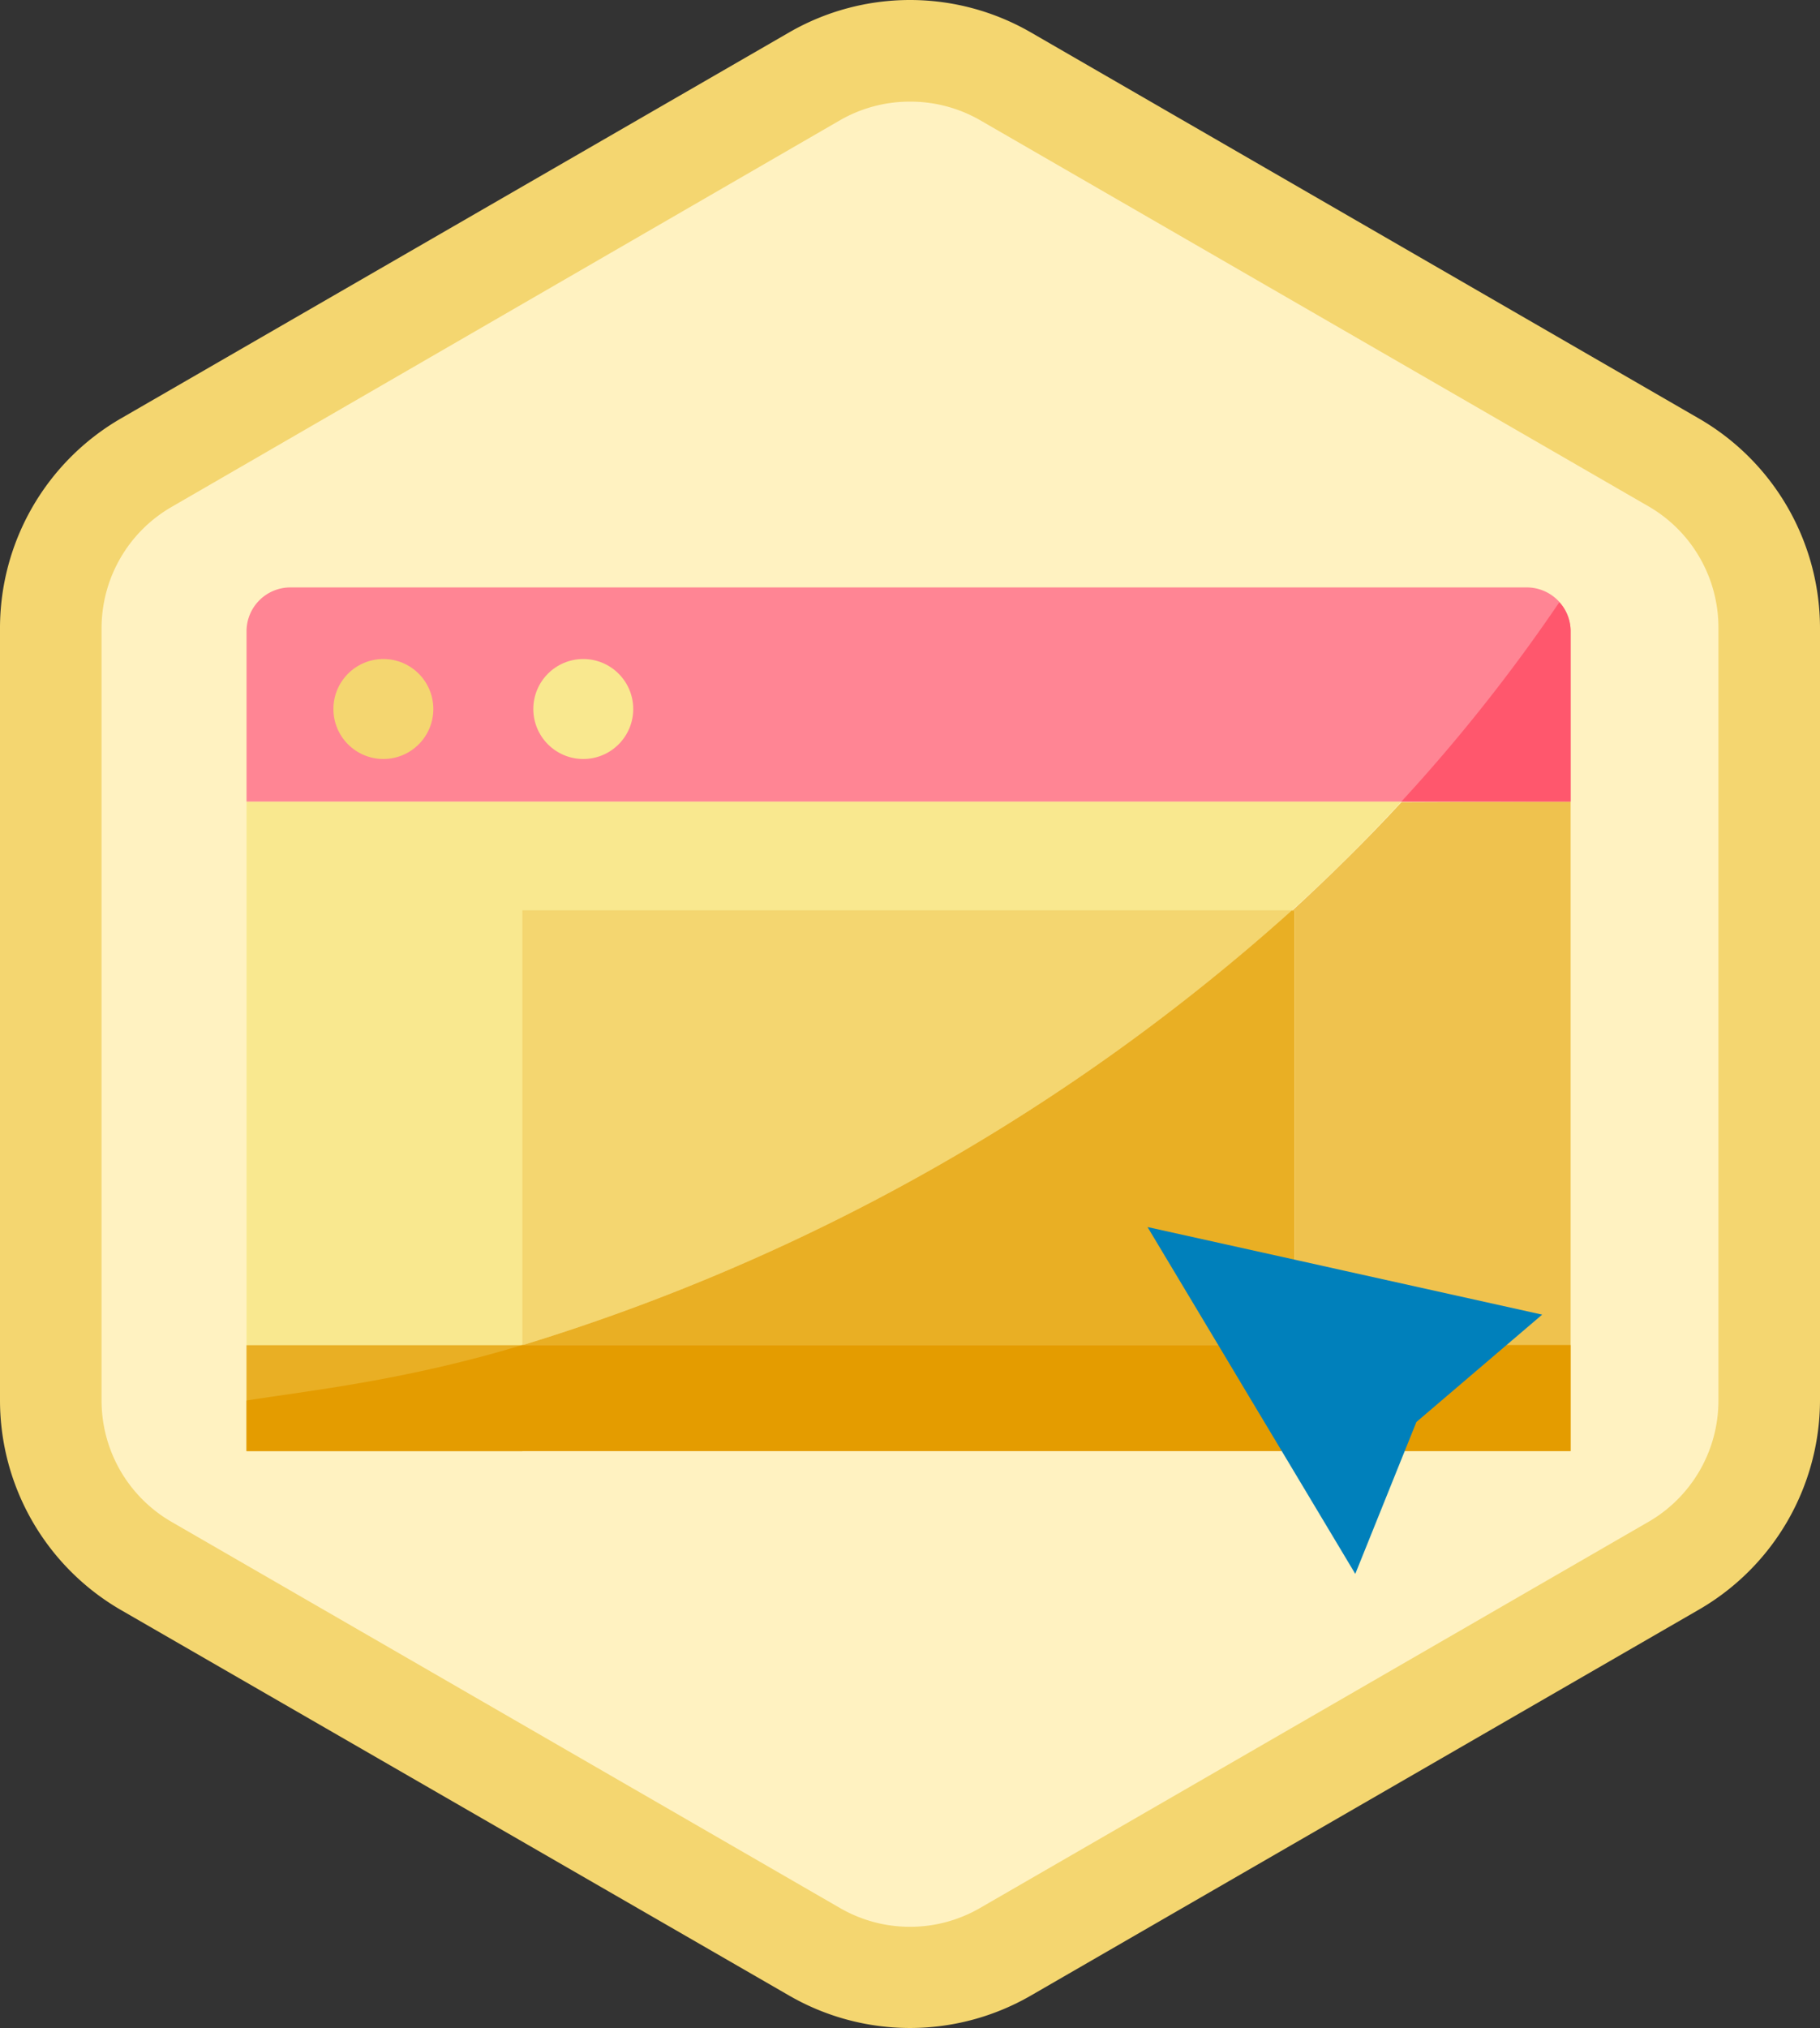 <svg xmlns="http://www.w3.org/2000/svg" viewBox="0 0 197.11 219.51"><rect x="0" y="0" width="197.11" height="219.51" fill="#333333" stroke="none"/><defs><style>.cls-1{fill:#fff2c1;}.cls-2{fill:#f4d670;}.cls-3{fill:#f9e88f;}.cls-4{fill:#e9af24;}.cls-5{fill:#efc24e;}.cls-6{fill:#ff8594;}.cls-7{fill:#ff576d;}.cls-8{fill:#e49c00;}.cls-9{fill:#0080bb;}</style></defs><g id="Layer_1" data-name="Layer 1"><path class="cls-1" d="M98.55,214a20.65,20.65,0,0,1-10.32-2.77l-72.4-41.8A20.72,20.72,0,0,1,5.5,151.55V68A20.7,20.7,0,0,1,15.83,50.07l72.4-41.8a20.63,20.63,0,0,1,20.65,0l72.4,41.8A20.7,20.7,0,0,1,191.61,68v83.59a20.72,20.72,0,0,1-10.33,17.89l-72.4,41.8A20.66,20.66,0,0,1,98.55,214Z"/><path class="cls-2" d="M98.55,11a15.17,15.17,0,0,1,7.58,2l72.4,41.8A15.16,15.16,0,0,1,186.11,68v83.59a15.16,15.16,0,0,1-7.58,13.13l-72.4,41.8a15.15,15.15,0,0,1-15.15,0l-72.4-41.8A15.16,15.16,0,0,1,11,151.55V68a15.16,15.16,0,0,1,7.58-13.13L91,13a15.16,15.16,0,0,1,7.57-2m0-11A26.19,26.19,0,0,0,85.48,3.5L13.08,45.3A26.23,26.23,0,0,0,0,68v83.59a26.23,26.23,0,0,0,13.08,22.66L85.48,216a26.17,26.17,0,0,0,26.15,0l72.4-41.8a26.23,26.23,0,0,0,13.08-22.66V68A26.23,26.23,0,0,0,184,45.3L111.63,3.5A26.2,26.2,0,0,0,98.55,0Z"/><path class="cls-3" d="M139.91,98.53A221.68,221.68,0,0,1,56.57,145.6c-12.57,3.79-23.07,4.92-29.87,6V86.76H151.77C147.92,90.94,144,94.86,139.91,98.53Z"/><path class="cls-2" d="M139.91,98.53A221.68,221.68,0,0,1,56.57,145.6V98.53Z"/><path class="cls-4" d="M140.22,136.55l-15.66-3.42,7.59,12.47H56.57a221.68,221.68,0,0,0,83.34-47.07h.31Z"/><path class="cls-5" d="M170.1,86.76v70.3H150.74L152.4,153l13-10.94L145,137.6l-4.77-1v-38h-.31c4-3.67,8-7.59,11.86-11.77Z"/><path class="cls-6" d="M165.32,63.58H31.48a4.75,4.75,0,0,0-4.78,4.71V86.76H170.1V68.29A4.75,4.75,0,0,0,165.32,63.58Z"/><path class="cls-7" d="M168.88,65.18a185.58,185.58,0,0,1-17.11,21.58H170.1V68.29A4.62,4.62,0,0,0,168.88,65.18Z"/><circle class="cls-2" cx="41.52" cy="76.74" r="5.41"/><circle class="cls-3" cx="63.17" cy="76.74" r="5.41"/><rect class="cls-4" x="26.7" y="145.6" width="29.87" height="11.47"/><path class="cls-8" d="M170.1,157.06H26.7v-5.48c6.8-1.06,17.3-2.19,29.87-6H170.1Z"/><polyline class="cls-9" points="146.78 170.35 139.52 158.23 135.53 151.58 132.22 146.05 124.28 132.81 140.66 136.44 145.65 137.55 167.02 142.29 153.4 153.91"/></g></svg>